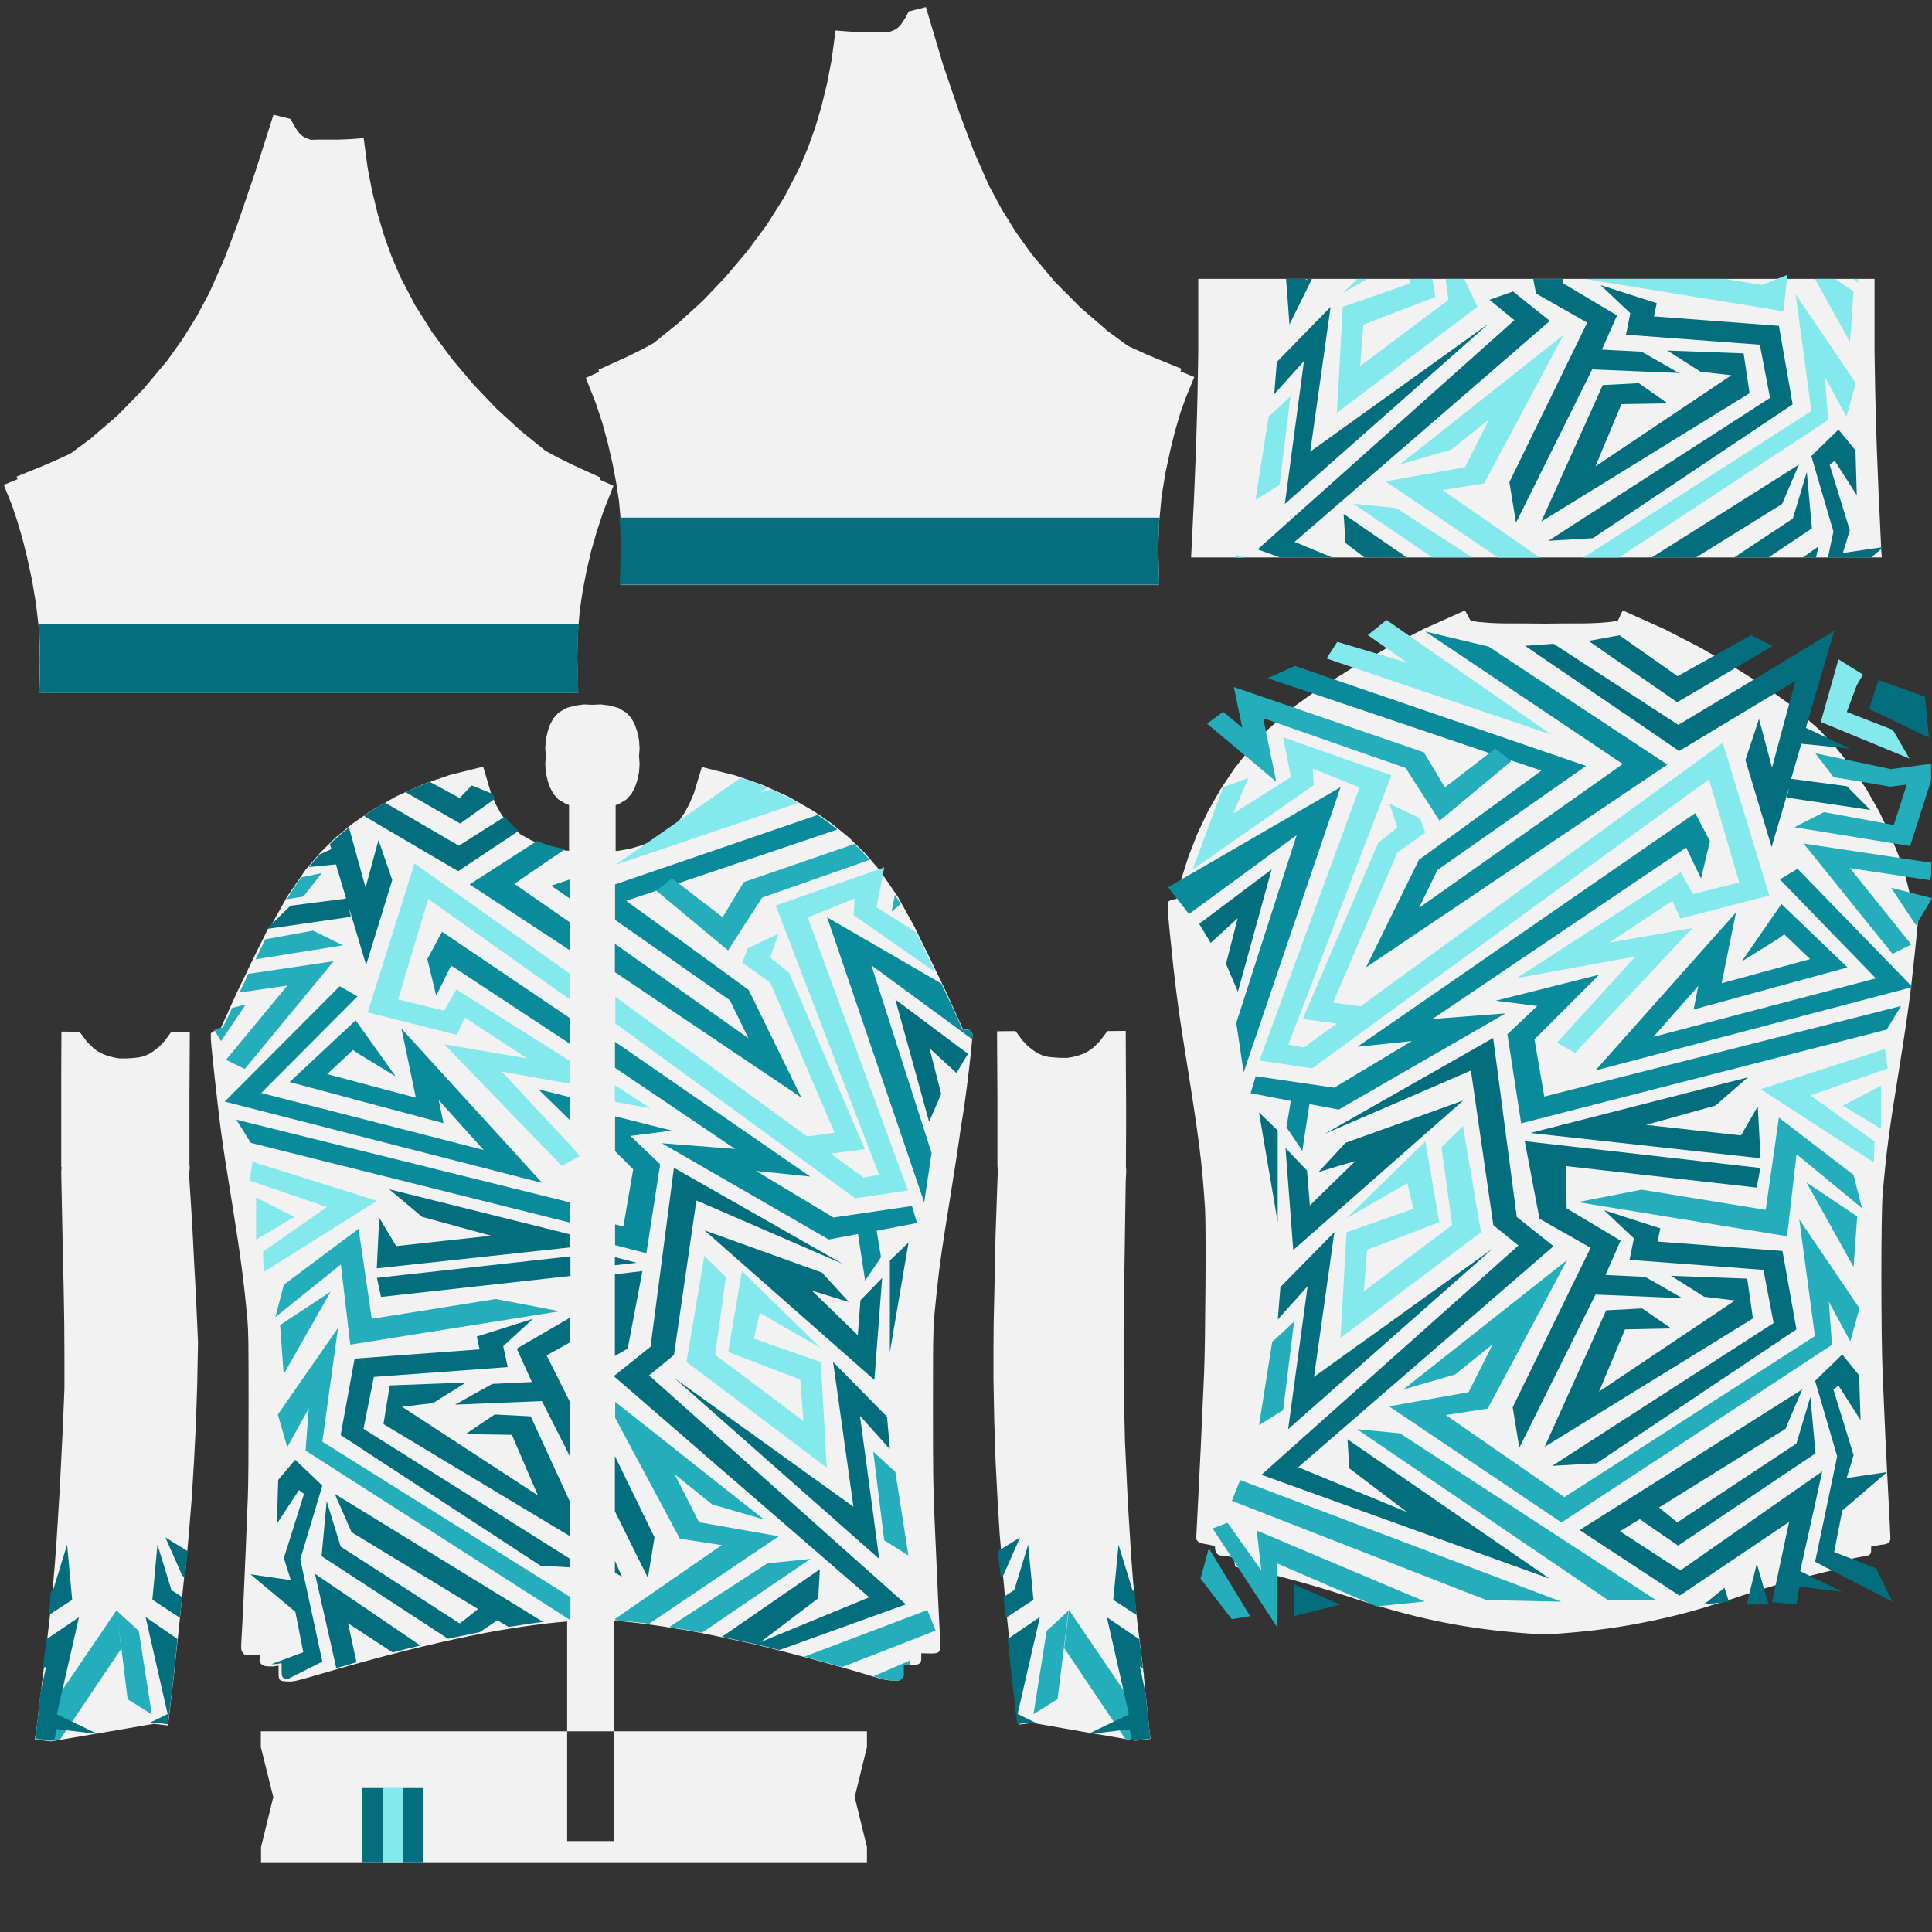<?xml version="1.0" encoding="utf-8"?>
<!-- Generator: Adobe Illustrator 26.0.3, SVG Export Plug-In . SVG Version: 6.00 Build 0)  -->
<svg version="1.1" id="Layer_1" xmlns:svg="http://www.w3.org/2000/svg"
	 xmlns="http://www.w3.org/2000/svg" xmlns:xlink="http://www.w3.org/1999/xlink" x="0px" y="0px" viewBox="0 0 2048 2048"
	 style="enable-background:new 0 0 2048 2048;" xml:space="preserve">
<rect x="0" y="0" width="2048" height="2048" fill="#333333" stroke="none"/>
<style type="text/css">
	.st0{fill-rule:evenodd;clip-rule:evenodd;fill:#F2F2F2;}
	.st1{fill:#0A8B9B;}
	.st2{fill:#24AEBB;}
	.st3{fill:#83E9ED;}
	.st4{fill:#036F7E;}
</style>
<path id="base" class="st0" d="M208.8,1398.4l-1-23.4l-2-36.4l-2-39.8l-3-47.6l-0.2-9l0.2-0.6l0.4-5.6h-0.4v-19.2V1200v-38l0.2-32
	l0.2-36.2h-19.6l-7.2,9.8l-5.8,6l-6.6,5.2l-5,3l-5,2l-5.6,1.2l-6.2,0.6l-7,0.4h-6.6l-5.8-1l-6-1.6l-4.6-1.6l-4.2-2l-3.8-2.4
	l-3.6-2.8l-6.6-6.6l-7.7-10.3l-19.2-0.2l-0.2,43.6v28v34v38l0.4,0.2l-0.4,4.6c0,0,0,0,0.2,0.2l-0.2-0.2l0.2,10.8l1.6,79.4l0.8,35
	l0.6,35l0.2,35v35l-1.8,43.2l-3.2,63.8l-3.4,55l-2,26.8l-0.8,8.8l-1.4,16.6l-0.2,1.4l-2.4,23.6v0.2l-3,25.6l-0.4,3.8l-2.2,19.2
	l-1,8.2l-0.8,6.4l-2,16.4l-0.2,1l-3,24.2v0.4h0.2l-1.6,12.8v0.4h0.2l-0.8,2.4l-1.4,11.2v0.4l17,2l9.6-1.6l34-5.8l3.8-0.6l61.6-10.6
	l15,1.8l6-51.2l1-9.4l0.4-3.8l1-9.4l0.4-3.8l1-9.4l0.4-3.8l1-9.4l0.4-3.8l1-9.4l0.4-3.8l4.4-42.4l1-3.2l2-22l0,0l1.6-17.4l3.2-39.4
	l2.4-39.2l2-39.2l1.4-43.2l0.8-43.4L208.8,1398.4z M1219.5,1842.9l-1.6-13l0,0h0.2v-0.4l-1.6-13h0.2v-0.4l-1.6-13h0.2v-0.4l-1.2-9.2
	l-0.4-3.6h0.2l-0.6-5.6l-0.8-7.6h0.2l-1-8l-2-16.8l-1.8-14.4l-0.4-3l-1.8-14.6l-1-8.6l-1-8.4l-0.2-2.2l-0.8-7.4l-0.6-7.2l-1.2-12.4
	l-2-26.8l-3.4-55.2l-3-63.8l-1-45.4l-0.4-36.8V1409l0.4-36.8l0.6-36.8l1.2-83.4l0.6-11l-0.4-4.8l0.2-38v-34l-0.2-27.8l-0.2-43.6
	l-19.4,0.2l-7.8,10.4l-6.6,6.6l-3.6,2.8l-3.8,2.4l-4.2,2l-4.6,1.6l-6,1.6l-5.8,1h-6.6l-7-0.4l-6.2-0.6l-5.6-1.2l-5-2.2l-5-3
	l-6.6-5.2l-5.8-6l-7.2-9.8l-19.6,0.2l0.2,36.2l0.2,32v38v36l0.4,5.6l-2.4,68.6l-1,49.2l-1,45l-0.2,29v29l0.8,43.2l1.4,43.2l2,39.2
	l2.4,39.2l1.4,16.4l1.8,23l0.4,5.2l0.8,7.8l1.2,13.8l1,11.2l0.2,1.6l4.6,44.8l0.4,3.8l1,9.4l0.4,4l1,9.4l6,51.2l15-1.8l61.6,10.8
	l3.8,0.6l33.8,5.8l9.8,1.6l0,0l16.8-2L1219.5,1842.9z M1994.1,581.6V580l-1-21l-0.6-13.2l-0.6-11.8l-0.6-13.6l-1.8-45.4l-1-32.8
	l-0.6-24l-0.6-32.2l-0.2-15.4v-13.4v-61.6h-716.9v61.6v13.4l-0.2,15.5l-0.6,32.2l-0.6,24l-1,32.8l-1.8,45.4l-0.6,13.6l-0.6,11.8
	l-0.6,13.2l-1.6,31.8h732.2L1994.1,581.6z M919.1,1835.2H276.5v16.8l13.2,53l-13,53v16.8h642.3V1958l-13-53l13-53V1835.2z
	 M270.6,182.2L252,236.8L238,274l-16,36.2l-13.4,25l-15,24.2L177,382.6l-24.8,29.6L125,440l-29.2,25.2l-21.4,15.8l-8.4,3.8
	l-11.4,5.2l-10.4,4.4l-26.6,10.8l1,2.8l-14.6,6l8.8,21.8l5.4,16.2l5.6,19l4.8,19.2l5.4,25l4.2,25.2l3.3,28.6l0.8,28.8l-0.8,37h571.4
	l-1-37l0.6-26l0.8-10l1.4-15.8l3-19.8l3.8-19.8l5-21.8l6.2-21.6l7-21.2l10.6-26.8l-14.2-6.4l0.8-2.2l-29.8-13.6l-15.8-7.8l-12.6-6.8
	l-0.6-0.4l-26.2-21.2L526.1,433l-24.2-25.4l-22.6-26.8l-20.8-28l-18.6-29.4l-16-30.8l-9-21.2l-7.8-21.8l-6.6-22.2l-6-24.6l-4.8-24.8
	l-4.2-31.6l-15.6,1.2l-10.8,0.4h-13.4h-6.4l-9.8,0.2l-4.6-1.6l-3.2-1.6l-2.6-2l-2.6-2.8l-2.4-3.4l-2.4-3.8l-3.6-6.8l-18.2-4.6
	L270.6,182.2z M1227.8,582.9l0.8-28.8l0.6-5.4l2.2-23.2l4.2-25.2l5.4-25l4.8-19.2l5.6-19l5.6-15.6l9-21.8l-14.6-6l1-2.8l-26.6-10.8
	l-10.4-4.4l-11.4-5.2l-8.4-3.8l-21.2-15.6l-29.2-25.2l-27.2-27.4l-24.8-29.6l-16.5-23.1l-15-24.2l-13.4-25l-16-36.2l-14-37.2
	l-18.6-54.5L981.5,7.5l-18.2,4.6l-3.6,6.8l-2.4,3.8l-2.4,3.4l-2.6,2.8l-2.6,2l-3.2,1.6l-4.6,1.6l-9.8-0.2h-6.6h-13.4l-10.8-0.4
	l-15.6-1.2l-4.2,31.4l-4.8,24.8l-6,24.6l-6.6,22.2l-7.8,21.8l-9,21.2l-16,30.8l-18.6,29.4l-20.8,28l-22.6,26.8l-24.2,25.4
	l-25.8,23.6l-26.2,21.2l-0.6,0.4l-12.6,6.8l-15.8,7.8L634.4,392l0.8,2.2l-14.2,6.4l10.6,26.8l7,21.2l5.8,21.4l5,21.8l3.8,19.8
	l3,19.8l1.6,17.6l0.8,8.2l0.6,26l-1,37h570.6L1227.8,582.9z M2034.5,958.1c-0.4-2.2-3.8-4-7.2-4c-1.6,0-2.2-0.4-3.2-3.8h1l-1-4.4
	l-3.4-13.8l-1-3.2l-6.4-19.8l-0.4-1.4l-5.6-14l-4-10l-5.4-11.2l-5.8-12l-13.4-23.6l-5.6-8.4l-9.6-14.2l-7.6-9.6l-9.2-11.6l-1-1
	l-9.4-10.2l-8-8.6l-11.4-10l-17-14.8l-3.4-2.4l-15.4-11l-12-8.6l-10-6.2l-19.8-12.4l-2.2-1.4l-20-11.6l-16.2-9.2l-37-19l-43.8-19.6
	l-5.2,11l-8,1.2l-11.6,1l-9.2,0.4l-9.2,0.2h-19.6l-20.4,0.2l-20.4-0.2H1597l-9.2-0.2l-9.2-0.4l-11.6-1l-8-1.2l-6-11l-43.8,19.6
	l-14.4,7.4l-22.6,11.6l-2,1.2l-10.4,6l-24,13.8l-1.4,0.8l-20.2,12.6l-11,6.4l-12,8.6l-18.8,13.4l-1.4,1.2l-18.4,16l-8.6,7.6
	l-2.4,2.6l-16,17.2l-6,7.6l-10.8,13.6l-15,22.4l-13.4,23.6l-11,23.2l-9.4,24l-7.8,24.4v0.2l-4.4,17.8h0.6c-0.2,0.8-0.6,1.4-0.8,2
	c-0.6,1.2-1.4,1.4-2.4,1.4c-2.6,0-6,1.4-6.8,2.8c-1,2-0.8,7.6,1.4,30.2c5.6,56.4,9,82.2,16,125.9c15.4,95.8,18.4,119.5,21.6,168.9
	c1.2,18,0.4,140.7-1,174.5c-3.2,72-3.8,86.6-7.2,152.3l-1.2,23.6l1.4,2c1,1.4,2.4,2,4.8,2.6c11.8,2,13.8,2.6,13.8,4.2
	c0,5.8,2.6,8.8,8,8.8c1.4,0,4.8,0.4,7.6,1l2.2,0.6l2.6,0.6l0.2,3.8v0.4c0.2,2.4,0.6,4.6,1.2,5.2c0.4,0.4,1.6,0.8,3.2,1
	c1.2,0.2,2.4,0.4,4,0.6c7.4,0.8,21,4,37.2,8.2c23.4,6,52,14.2,75.2,22c9.8,3.2,19.2,6.2,28.4,9c0.8,0.2,1.4,0.4,2.2,0.6
	c57,17.2,104.5,25.6,164.7,29.8c12,0.8,14.6,0.8,32.8-0.6c33.2-2.6,62.2-6.6,90.8-12.6c27.2-5.6,48.4-11.2,79-21
	c1.6-0.6,3.4-1,5.2-1.6c3.2-1,6.4-2,9.6-3.2c3.8-1.2,8-2.6,12.2-4c5.2-1.6,10.4-3.2,16-5c4-1.2,8-2.4,12.2-3.6
	c12.8-3.8,25.8-7.2,37.2-10.2c8.8-2.2,16.8-4.2,23.2-5.6c4.2-1,7.8-1.6,10.6-2c9.4-1.4,10.4-2.2,10.4-7.6v-2.8l3.6-0.8
	c2-0.4,6-1,8.6-1.6c6.4-1,7.4-2,7.4-6.6v-3.6l4-0.8c2.2-0.4,6-1.2,8.6-1.4c5.6-0.6,7.8-2.6,7.8-7c0-1.6-1-23.8-2.4-49.4
	c-2.4-45-3.2-61.8-5.8-124.5c-1.8-42.8-1.8-169.3,0-190.5c3.8-43.4,6.4-64.6,17.2-131.1c6.4-39.8,9.8-63,12.8-87.6
	c0-0.6,0.2-1,0.2-1.6c1.2-10.6,2.4-21.6,3.8-34.4c1.6-14.6,2.6-26,3.4-34.2l0,0C2034.5,965.3,2034.9,959.5,2034.5,958.1z
	 M1030.9,1096.2L1030.9,1096.2C1030.9,1096,1030.7,1096,1030.9,1096.2c-0.6-2.6-4.4-4.8-8-4.8h-2.8l0,0h9.6l-9.2-1l-17-37.8
	l-19.8-41l-15.1-30.7l-16.8-30.2l-15.6-22.8l-4-5.8l-0.4-0.4l-15-17.4l-16.8-16.4l-18.2-14.8l-19.4-13.4l-26.6-15.2l-27.8-12.6
	l-28.8-10l-35.2-8.8l-4.6,15l-3.8,12.8l-5.2,12l-4.8,8.8l-5.6,8.2l-2.2,2.4l-4.4,4.8l-9.8,7.8l-11.2,6.2l-4.2,1.8l-8,3.2l-11.6,3.4
	l-11.8,2.2l-4.2,0.4v-48.6l3-1l8.4-5l5.4-6l3.6-6.8l2.4-7l2-9l0.6-9.2l-0.6-8l0.6-8l-0.6-9.2l-2-9l-2.4-7l-3.6-6.8l-5.4-6l-8.4-5
	l-9.2-2.6l-9.6-1.2l-8.8,0.4l-8.8-0.4l-9.6,1.2l-9.2,2.6l-8.4,5l-5.4,6l-3.6,6.8l-2.4,7l-2,9l-0.6,9.2l0.6,8l-0.6,8l0.6,9.2l2,9
	l2.4,7l3.6,6.8l5.4,6l8.4,5l2.8,0.8v48.6l-4.2-0.4l-1-0.2l-10.8-2l-11.6-3.4l-7.4-3l-4.8-2l-11.2-6.2l-3.2-2.6l-6.6-5.2l-6.4-7.2
	l-1.8-2.6l-3.8-5.6l-4.8-8.8l-2-4.6l-3.2-7.4v-0.2l-3.8-12.8l-4.4-15l-35.4,8.8l-28.8,10l-27.8,12.6l-26.6,15.2l-19.4,13.4
	l-18.2,14.8l-16.5,16.4l-15.4,17.8l-19.6,28.6l-16.8,30.2l-0.8,1.6l-2.8,2.4l-13.4,27l-19.8,41l-17,37.6l-0.2,0.2l-3.6,0.4l-5.6,0.6
	h9c-0.4,0.2-1.8,0.6-3,0.6c-0.8,0-1.8,0.2-3,0.8c-0.6,0.2-1.2,0.6-1.6,1l-2.4,1.6v6c0.2,7,7,68.8,10.4,95.2
	c2.6,19.6,5.2,36.4,12.8,83.2c8.2,51.4,11.8,78.2,15.6,119.5c1,12.2,1.2,22.2,1.2,90.2c0,51-0.2,83.4-0.8,98
	c-0.4,11.8-1.6,36.6-2.2,55c-1.6,38.4-3.2,73.2-4.2,89.4c-1,17-1,17.6,1.2,20.2l1.8,2.2l8.2-0.2l8.2-0.2l-0.4,4
	c-0.4,3.8-0.2,4.2,1.6,6c1.6,1.6,2.8,2.2,6.6,2.6c2.4,0.2,6.2,0.2,8.2-0.2l3.6-0.6v6.6c0,9.2,0.4,9.8,9.2,10.2
	c7.6,0.2,6.8,0.4,43.8-10.4c55.8-16.2,105.3-28.8,153.7-38.6c33-6.8,71.6-12.4,99.2-14.6v232.8h49.4v-233.7
	c19.2,1.4,42.6,4.4,70.8,9.2c1,0.2,2,0.4,3,0.4c1.4,0.2,2.8,0.4,4.2,0.8c4.6,0.8,9.4,1.8,14.4,2.6c6.8,1.4,14,2.8,21.2,4.4
	c6.8,1.4,13.8,3,21,4.6c1,0.2,2,0.4,3,0.6c1.8,0.4,3.6,0.8,5.6,1.2c7.2,1.6,14.4,3.4,22,5.2c2,0.6,4.2,1,6.2,1.6
	c1,0.2,2.2,0.6,3.2,0.8c8.6,2.2,17.2,4.4,26,6.8c3.4,0.8,6.6,1.8,10,2.6c3.4,1,6.6,1.8,10,2.8c0.8,0.2,1.8,0.4,2.6,0.8
	c2.2,0.6,4.4,1.2,6.6,1.8c3.6,1,7.2,2,11,3c7.4,2.2,15,4.4,22.6,6.6c4.2,1.2,7.6,2.2,10.6,3.2c0.4,0.2,1,0.2,1.4,0.4
	c0.6,0.2,1.4,0.4,2,0.6l0,0c1.6,0.4,3.2,0.8,4.4,1.2l0,0c0.2,0,0.6,0.2,0.8,0.2h0.2c0.8,0.2,1.4,0.4,2,0.6c0.2,0,0.6,0.2,0.8,0.2
	c1,0.2,1.8,0.4,2.8,0.6h0.2c0.4,0,0.6,0,1,0.2c0.4,0,0.8,0.2,1.2,0.2c0.2,0,0.4,0,0.6,0c1.2,0.2,2.2,0.2,3.4,0.2l7.2,0.2l2.2-2.2
	c2.2-2.2,2.2-2.2,2-8.6c-0.2-5.4,0-6.2,0.8-6c0.4,0.2,0.8,0.2,1.2,0.2h0.2c0.4,0,0.8,0.2,1.4,0.2l0,0c0.4,0,0.8,0.2,1.2,0.2
	c0.2,0,0.2,0,0.4,0c0.4,0,0.8,0,1.4,0c5,0.2,9.8-0.6,11.6-2.2c1.4-1.4,1.6-2.4,1.6-6.2v-4.4l7.4,0.2c12,0.4,13.4-0.8,12.8-11.8
	c-1-14.8-3.4-66.4-6.2-131.9c-1.4-33.4-1.6-45.6-1.6-118.1c0-87.6,0-83.6,4.2-123.7c3-28,5.8-47,13.8-96.2c7-43.6,9-57.2,11.6-76.2
	C1024.5,1162.1,1031.1,1100.6,1030.9,1096.2z"/>
<path id="stripe-1" class="st1" d="M1252,932.5l-13.8,8l9.2,11.8l13,16.6l114.1-83.6l-64,199l7.8,52.4l102.7-302.2L1252,932.5z
	 M2026.3,1045.3L1905.5,921l-18.8,11.2l101.8,104.9l-235.8,62l47.6-54l-5,25l163.1-44.6l-70-67.2l-42.2,61l38.2-23.8l7-5l27.4,26.2
	l-93.8,25.6l15.2-75l-149.1,167.5l335.1-88.2l1.4-0.4L2026.3,1045.3z M1637,1162.4l-10.4-60.6l68.6-68.6l-109.7,27.6l44,5.6
	l-31.6,30l14.6,94.4l387.5-99.4l15.2-25L1637,1162.4z M1448,1025.5l319.5-215l-189.5-125.1l-67.2-16l209.4,140.5l-216,152.5
	l19.6-40.2l157.5-110.3l-267.4-91.8l-41.2-14.2l-29,13l48,16.2l187.1,63.2l22.4,7.6l32.8,11l-129.9,94.6L1448,1025.5z M1797,862
	l-358.1,247.6l57.6-6l-82.2,49.4l-83.2-12.2l-5.4,18l42.6,8.2l-4.6,28c0,0,16.8,24.6,16.8,25l7.6-49.6l31,5.8l176.9-102l-77.6,6
	l269-181.7l15.8,32.8l9.4-39.8L1797,862z M425.6,1090.4l15.2,73.2l-94-25l27.4-25.6l7,4.8l38.2,23.2l-42.4-59.4l-70,65.4l163.1,43.6
	l-5-24.4l47.6,52.8l-235.8-60.4l102-102.4l-18.8-10.8l-121.9,122.3l336.5,86.2L425.6,1090.4z M250.5,1186.9l15.4,24.6l338.7,84.6
	v-21.4L250.5,1186.9z M570.6,1154.7l34,33.2v-24.8L570.6,1154.7z M545.2,936.9l52-35.6l2-1.4c-8.8-1.2-15.8-3-23.8-6
	c-2.2-0.8-4.2-1.6-6.2-2.4l-1.8,1.2l-69.6,44.8l106.5,70v-29.6L545.2,936.9z M584.2,938.9l20.4,14v-20.8L584.2,938.9z M468.6,987.7
	l-15.6,29l9.4,38.8l15.8-32l126.3,83.2v-27.2L468.6,987.7z M1030.9,1096.2L1030.9,1096.2c0-0.2,0-0.2,0-0.2
	c-0.6-2.4-4.4-4.6-7.8-4.6h-2.8l-4.8-10.8c-5.2-11.4-11.2-24.6-17.6-38l0,0l-121.1-70.2l102.9,302.2l7.8-52.4l-63.8-199L1031,1102
	C1030.7,1099,1030.9,1097,1030.9,1096.2z M712.2,1198.5l-60.2-15.2v37l19.2,19.2l-10.4,60.6l-8.8-2.2v22l33.2,8.6l14.6-94.4
	l-31.6-30L712.2,1198.5z M663.8,954.9l32.8-11l22.4-7.6l0,0l168.7-57c-6.8-5.4-13.8-10.6-21-15.4L652,937.5v37.6l121.7,85.2
	l19.6,40.2l-141.5-100v30l197.6,132.9l-55.8-114.1L663.8,954.9z M972.1,1296.4l-5.4-18l-83.2,12.2l-82.2-49.4l57.6,6l-207-142.9
	v27.6l127.3,86l-77.6-6l176.9,102l31-5.8l7.6,49.6c0-0.4,16.8-25,16.8-25l-4.6-28L972.1,1296.4z"/>
<path id="stripe-4" class="st2" d="M1219.5,1842.9l-1.4-11.2l-27.4-40.4l-57.6-84.8l-5,40.6l52.2,77.6l6.4,9.4l6.2,9.2l0,0l9.6,1.6
	l0,0L1219.5,1842.9L1219.5,1842.9z M1109.5,1728.7l-14,88.4l25.6-16l6.6-53.8l5-40.2C1132.9,1707.3,1111.3,1727.3,1109.5,1728.7z
	 M123.7,1706.7l-57.6,84.8l-27.6,40.4l-1.4,11.2v0.4l17,2l9.6-1.6l6.2-9.2l6.4-9.4l52.2-77.6L123.7,1706.7z M147.1,1728.7
	c-1.8-1.4-23.4-21.4-23.4-21.4l5,40.2l6.6,53.8l25.6,16L147.1,1728.7z M1348.6,1422.4l-14,88.4l25.6-16l11.6-94
	C1372,1401,1350.4,1421,1348.6,1422.4z M1281.4,1641.2l-8.8,32.2l33.2,43l19.4-3.2L1281.4,1641.2z M1332.2,1622.4l4.8,42.2
	l-35.8-50.4l-15.8,6l20.4,31l2.8,4.4l4.4,6.8l41.2,63v-68l103.5,44.8l1.6,0.6h0.6l50.4-5.2L1332.2,1622.4z M1314.6,1568.9l-8.8,22
	l270,105.3l79.2,1.6L1314.6,1568.9z M1484,1519.4l-45.6-4.4l266.4,181.3h50.8L1484,1519.4z M1971.1,1386.8l-63.8-94.2l16.6,123.7
	L1658.3,1587l-125.7-87l44.4-6.8l84.2-157.5L1487.5,1473l55-16l39.8-32l-25.6,50.8l-84.2,15l182.7,123.1l286.8-188.3l-3.4-45.8
	l22.8,42.2L1971.1,1386.8z M1914.9,1253.3l50,89.8l3.8-53.6L1914.9,1253.3z M1964.9,1245.5l-79.2-60.8l-14,97.8l-131.5-21.4
	l-67.8,13.2l222,36.2l10-87l69.4,57.2L1964.9,1245.5z M2023.9,945.9l-19.2-4.8l26.2,39.6l2.6-4.2l0,0l14.6-24.4L2023.9,945.9z
	 M2013.1,909.4l-101.2-15.2l94.2,116.9l20-9.8l-65-81l58.4,8.8l26.4,4l1.2-4.8v-13.8L2013.1,909.4z M2004.5,815.3l-48.6-10.2
	l-31.6-6.6l19.4,25.4l29.4,4.8l30.6,5.2l17.6-2.2l-13.8,42.8l-9.8-1.8l-64.2-11.8l-31.4,16L2007,894l17.8,2.8l22.2-69.4v-17.8
	L2004.5,815.3z M1601,806.1l-15.8-12.6l-6.6,5l-47,36.2l-22.2-37.2l-137.9-47.4l-63.6-21.8l9,43.2l-20.2-17l-17.2,12.6l40.6,34
	l32.8,27.6l-10.8-52.4l-3-15l14.2,5l136.7,47.8l36,56l76-63.2L1601,806.1z M341.7,1528.2l16.6-120.5l-63.8,91.8l10,34.6l22.8-41
	l-3.4,44.6l279.4,178.9l0,0c0.4,0,0.8,0,1.4-0.2V1693L341.7,1528.2z M604.4,1311.9l0.2,0.4L604.4,1311.9L604.4,1311.9z
	 M296.9,1404.6l3.8,52.2l49.8-87.6L296.9,1404.6z M525.6,1377l-131.5,21l-14-95.4l-79.2,59.2l-9,34.4l69.4-55.8l10,85l222-35.4
	L525.6,1377z M246.1,1068.4c-0.2,0.6-0.4,1-0.8,1.6c-4.6,10.2-9,19-9.4,19.2c-0.4,0.2-1.2,0.4-2,0.6c-0.4,0-0.8,0-1.2,0
	c-0.6,0-1.6,0.2-2.6,0.6c-0.4,0.2-0.8,0.4-1.2,0.6c-0.2,0.2-0.6,0.4-0.8,0.6l-0.8,0.4l0.2,0.4l6.8,11.2l26.2-38.8L246.1,1068.4z
	 M263.3,1032.3c-3.2,6.8-6.4,13.6-9.4,19.8l50.8-7.4l-65.2,78.8l20,9.6l94.2-114.2L263.3,1032.3z M331.9,986.5l-50.6,9.2
	c-3.2,6.6-6.8,13.8-10.4,21.2l92.6-14.8L331.9,986.5z M319.1,930.1c-5,7.2-10,14.8-15,23.2l17.6-3l19.4-24.8L319.1,930.1z
	 M949.1,1560.2c-1.8-1.4-23.4-21.4-23.4-21.4l11.6,94l25.6,16L949.1,1560.2z M925.9,1776.9c0.4,0.2,1,0.2,1.4,0.4
	c0.6,0.2,1.4,0.4,2,0.6l0,0c1.6,0.4,3.2,0.8,4.4,1.2l0,0c0.2,0,0.6,0.2,0.8,0.2h0.2c0.8,0.2,1.4,0.4,2,0.6c0.2,0,0.6,0.2,0.8,0.2
	c1,0.2,1.8,0.4,2.8,0.6h0.2c0.4,0,0.6,0.2,1,0.2s0.8,0.2,1.2,0.2c0.2,0,0.4,0,0.6,0c1.2,0.2,2.2,0.2,3.4,0.2l7.2,0.2l2.2-2.2
	c2.2-2.2,2.2-2.2,2-8.6c-0.2-5.4,0-6.2,0.8-6c0.4,0.2,0.8,0.2,1.2,0.2h0.2c0.4,0,0.8,0.2,1.4,0.2l0,0c0.4,0,0.8,0.2,1.2,0.2
	c0.2,0,0.2,0,0.4,0c0.4,0,0.8,0,1.4,0l0.6-5.4L925.9,1776.9z M983.1,1706.7l-130.5,49.4c3.4,0.8,6.6,1.8,10,2.6
	c3.4,1,6.6,1.8,10,2.8c0.8,0.2,1.8,0.4,2.6,0.8c2.2,0.6,4.4,1.2,6.6,1.8c3.6,1,7.2,2,11,3l99-38.6L983.1,1706.7z M813.4,1657.2
	l-104,67.5c4.2,0.6,8.6,1.4,13.2,2.2c1,0.2,2,0.4,3,0.4c1.4,0.2,2.8,0.4,4.2,0.8c4.6,0.8,9.4,1.8,14.4,2.6l114.9-78.2L813.4,1657.2z
	 M741,1613.6l-25.8-50.8l39.8,32l55,16L652.1,1486v17l68.6,128.1l44.4,6.8l-112.9,78v1.6c10.6,0.8,22.6,2,35.8,3.8l137.5-92.8
	L741,1613.6z M948.7,948.5l-3.6,17.8l9.6-8C952.5,954.9,950.7,951.5,948.7,948.5z M906.9,895.9c-0.4-0.4-0.8-0.8-1.2-1.2
	l-117.3,40.4L766,972.3l-47-36.2l0,0l-6.6-5l-15.8,12.6l-0.8,0.6l76,63.2l36-56l114.1-40C917.3,906.3,912.3,901.1,906.9,895.9z"/>
<path id="stripe-3" class="st3" d="M1344.8,441.6l-14,88.4l25.6-16l11.6-94C1368.2,420.2,1346.6,440.2,1344.8,441.6z M1310.8,588.2
	l-1.2,2.8h8.6L1310.8,588.2z M1480.2,538.6l-45.6-4.6l83.6,56.8h42.4L1480.2,538.6z M1967.3,406.2l-63.8-94.2l16.6,123.7
	l-241.6,155.3h37.6l221.8-145.7l-3.4-45.8l22.8,42.2L1967.3,406.2z M1573.2,512.5l84.2-157.5l-173.7,137.5l55-16l39.8-32l-25.6,50.8
	l-84.2,15l119.5,80.8h44.2l-103.3-71.6L1573.2,512.5z M1945.3,295.7h-21.4l37.2,66.8l3.8-53.6L1945.3,295.7z M1968.7,295.7h-4.2
	l5.4,4.4L1968.7,295.7z M1883.7,295.7l-16,6.4l-39-6.4h-148.7l210.4,34.2l4-34.2l0.6-4.4L1883.7,295.7z M1552.2,295.7h-19.8l3,22.2
	l-93.6,70.2l3.4-44l76.4-29.2l-3.2-19.2h-25l1.2,4.8l-71.2,24.8l-6.2,112.3l149-112.4L1552.2,295.7z M1438.8,295.7l-15.2,14.8
	l25.8-14.8H1438.8z M1953.5,1172l40.6,24.6v-45.8L1953.5,1172z M2001.1,1132.6l-3-20.6l-131.7,42.6l119.9,77.6l0.8-22.2l-68-48.8
	L2001.1,1132.6z M1550.8,1193.6l-22.8,22.6l11.4,82.4l-93.6,70.2l3.4-44l76.4-29.2l-14.6-85.8l-83.6,81.6l64.4-37.2l6.4,27.2
	l-70.8,24.8l-6.4,112.1l148.9-112.1L1550.8,1193.6z M2006.5,773.7l-48.8-19l10.6-28.4l6.6-11.2l-26-16.2l-18.8,66.4l94,38.8
	L2006.5,773.7z M1494.2,674.2l-24.4-17l-19.8,16l19.6,13.8l22.2,15.6l-32.6-9.8l-41.6-12.4l-11.4,17.6l27.6,9.4l210.8,71.4
	L1494.2,674.2z M1772.8,954.9l8.4,18.8l94.4-24.4l-49.4-161.9l-384.1,279.4l-29-4l68.2-159.1l29.6-21.2l-5.8-15.2l-32.4-15.4
	l8.6,25.2l-20.2,16.2l-1,2.2l-79.2,184.7l36.2,4.8l-35,25.4l-16.4-3L1475,821.9l-114.9-40.4l8.4,42.2l-61.2,38.6l16-37.6l-26.8,9.8
	l-32.2,87.2l128.3-89.4l-1-17.6l49.6,20l-106.1,289.4l55.8,8.4l420.7-306.4l32,109.3l-49,12.4l-13-23.2l-173.9,112.3l125.9-23
	l-83.2,91.4l19.2,10.8l124.5-132.3l-88.2,15.4L1772.8,954.9z M271.5,1269.4v44.6l40.6-24L271.5,1269.4z M267.7,1231.5l-3,20l81.8,28
	l-67.8,47.4l0.8,21.6l120.1-75.6L267.7,1231.5z M604.6,1213.9l-72.8-78l72.8,13v-24l-120.8-76.1l-13,22.6l-48.8-12L454,953
	l150.6,106.9v-27.4L439.4,915.3l-49.6,157.9l94.4,23.8l8.4-18.4l66.4,43.4l-88-15l124.5,128.9l8.8-4.8l10.4-5.6L604.6,1213.9z
	 M870.1,1443.8l-71-24.8l6.4-27.2l64.6,37.2l-83.6-81.6l-14.6,85.8l76.4,29.2l3.4,44l-93.6-70.2l11.4-82.4l-22.8-22.6l-19,112.5
	l148.7,112.1L870.1,1443.8z M834.1,844.8c-5.8-3-11.2-5.6-16.6-8l-11.8,3.6l7.6-5.4c-9.2-4-18.2-7.4-28.2-10.4l-66.2,46l0,0l-2,1.4
	l-29.6,20.6l-3.2,2.2l0,0l-31.6,22l193.5-65.6C842.1,849,838.1,846.8,834.1,844.8z M905.9,952.5l-1,17.6l86.8,60.6
	c-7.4-15.4-14.8-30.4-21.2-42.8l-41.4-26.2l6.4-32.6l0.2-1.2l1.6-8.4l-6,2.2l-1.2,0.4l-107.8,37.8l109.5,285.4l-16.4,3l-34.8-25.4
	l36.2-4.8l-79.4-184.7l-0.8-2.2l-20.2-16.2l8.7-25.2l-32.4,15.4l-5.8,15.2l29.6,21.2l68.2,159.1l-29,4l0,0l-203.4-148.1v28.2
	l254.4,185.5l55.8-8.4L856.3,972.5L905.9,952.5z M651.8,1150.3v17.6l37.8,7L651.8,1150.3z M405.6,1895.2v79.4H427v-79.4H405.6z"/>
<path id="stripe-2" class="st4" d="M1996.3,579.8l-2.2,0.4l-40.6,6l7.4-24l-21.4-69.6l5.4-4.2l23.4,36.6l-1.4-47.6l-18-22l-28.8,28
	l23.4,80l-5.8,27.6h45.8l10.8-9.2L1996.3,579.8L1996.3,579.8L1996.3,579.8z M1910.9,591h14.2l2.6-11.8L1910.9,591z M1915.3,500.3
	l-14.8,49.4l-62.2,41.2h36.4l46-30.8L1915.3,500.3z M1750.7,591h47l91.4-56.8l17.8-41.6L1750.7,591z M1848.3,374.6l-80.8-3l35,22.4
	l32.8,3.8l-144.1,96.6l27.6-66l49-0.8l-30.6-21.4l-38.2,2l-65.2,144.7l220.8-136.1L1848.3,374.6z M1885.7,345.4l-132.5-10l3-14
	c0,0-57.4-18.4-59.6-19.2l31.6,29.8l-4.6,22.8l141.9,10.6l10.8,56.4l-235,151.5l47.2-2.8l211.8-141.9L1885.7,345.4z M1740.1,372.8
	l-42-2.2l16-36.2l-57.4-34.2v-4.4h-31.4l3,15.4l54.2,30.8L1600,511.1l7,43l80.8-162.5l92,3.8L1740.1,372.8z M1385.7,295.7l-1.4,1.2
	v-1.2h-21l3.6,48.4l23.8-48.4H1385.7z M1578.4,342.8l-189.5,136l21.6-153.5l-57,58.4l-2.8,34.2l31.6-35.2L1362,534.2L1578.4,342.8z
	 M1642.9,340.2l-39-31.2l-25,8.8l26.4,21.6l-272.2,243l23.6,8.4h55.2l-39.6-16.4L1642.9,340.2z M1424.3,544.8l2,30.8l20,15.2h44.8
	L1424.3,544.8z M1217.9,1830.1v-0.4h0.2l0,0l-1.6-13v-0.4h0.2l-1.6-13v-0.4h0.2l-1-8.6l0,0l-0.2-0.6l-5.8-27.2l3.2,2.2l0,0l-2-17.2
	l-1.8-13.8l0,0l-34.4-23.4l17.6,77.4l5.8,25.6l-16.2,7.8l-24.6,11.8l-0.6,0.2l-3,1.4l6.8-0.8l1.4-0.2l26.4-3.2l10.6-1.2l1.8,11.2
	l3.4,0.6l16.8-2l0,0L1217.9,1830.1z M1202.9,1687.1l-1.4-0.8l-1-0.6l-14.2-46.2l0,0l-0.6-2l-0.2,1.8l-5.4,56.6l24.2,15.8l0.4,0.2
	L1202.9,1687.1z M1059.5,1643.2l-2,1.2l3.4,27.6l0.8-0.6l1.6-1l18-40.6L1059.5,1643.2z M1089.9,1637.4l-14.8,48.2l-11.2,7.2
	l-0.2,0.2l1.4,11l0.2,1.2l1,9.8l29.2-19.2L1089.9,1637.4z M1102.3,1714.1l-34,23.2l1.2,12.6l0.4,3.8l1,9.4l0.4,4l1,9.4l6,51.2
	l15-1.8l6,1l-20.6-10L1102.3,1714.1z M101.7,1837.3l-0.6-0.4l-24.6-11.8l-16.2-7.8l5.8-25.6l17.6-77.4l-33.6,22.8l-0.8,0.6
	l-1.8,13.8l-2,17.2l1-0.6l2.4-1.6l-5.2,24.4l-0.8,3.4l0,0l-1,8.6h0.2l-1.6,13.2h0.2v0.4l-1.6,12.8l0,0h0.2v0.4l-1.6,13l0,0l16.8,2
	l3.4-0.6l1.8-11.2l10.6,1.2l26.4,3.2l1.4,0.2l6.8,0.8L101.7,1837.3z M71.3,1639.2l-0.2-1.8l-0.6,2l0,0l-14.2,46.1l-0.6,0.4l-1.8,1.2
	l-2,24.8l1-0.6l23.6-15.4L71.3,1639.2z M198.5,1644l-23.2-14.2l18,40.6l2.4,1.4l0.4-3.4l3-24L198.5,1644z M181.7,1685.5l-14.8-48.2
	l-5.4,58.4l29.2,19.2l1-9.8l1.4-12.2L181.7,1685.5z M154.3,1714.1l23.4,102.9l-20.6,10l6-1l15,1.8l6-51.2l1-9.4l0.4-4l1-9.4l0.4-3.8
	l1.2-12.6L154.3,1714.1z M1371.4,1679.2v34l49-12.2L1371.4,1679.2z M1832.4,1696.8l-4.4-13.6l-21.8,17.6l21-2.4l5.4-0.6
	L1832.4,1696.8z M1870.1,1684.8l-7.8-27.4l-8,32.2l-2.8,11.2h23.4L1870.1,1684.8z M1988.7,1662.4l-24.8-9.6l-19.6-7.6l8.6-44
	l47.6-40.8l-43,6.4l7.4-24.2l-21.4-69.6l5.4-4.2l23.4,36.6l-1.6-47.6l-17.8-22l-28.8,28l23.4,80l-23.4,111.7l18.8,9.8l63,32.4
	L1988.7,1662.4z M1919.5,1671l-11.2-5.6l23.4-105.7l-150.5,105.1l-64-41.6l21-12.8l40.6,28l145.7-97.8l-5.4-59.8l-14.8,49.4
	l-126.3,83.6l-19.4-15.8l134.1-83.4l17.8-41.8l-236,149.1l105.9,69.6l116.1-78.2l-14.4,67.8l-3.6,17.2l25.8,2.4l3-18.8l45.2,5.4
	L1919.5,1671z M1852.1,1355.4l-80.8-3l35.2,22.2l32.6,4l-144.1,96.6l27.6-66l49-1l-30.8-21.2l-38.2,2l-65.2,144.7l220.8-136.1
	L1852.1,1355.4z M1889.5,1326.1l-132.5-10l3-14c0,0-57.4-18.4-59.6-19.2l31.6,29.8l-4.6,22.8l141.9,10.6l10.8,56.4l-234.8,151.4
	l47.2-2.8l211.8-141.9L1889.5,1326.1z M1866.1,1238.1l-249.8-28.4l15.6,82.2l54.2,30.8l-82.6,169.1l7,43l80.8-162.5l92,3.8
	l-39.4-22.6l-42-2l16-36.4l-57.2-34.2l-0.8-44.8l202.2,22.8L1866.1,1238.1z M1863.3,1172.8l-17.8,30.8l-100.6-11.2l73.4-20.4
	l34.6-30l-230.6,59l244,26.8L1863.3,1172.8z M1334.6,1179.2l19.8,116.3v-97.2L1334.6,1179.2z M1426.3,1211.4l-28.6,31l39.2-11.8
	l-48.4,47.2l-3-37l-22.8-23.8l8.2,108.1l180.1-158.5L1426.3,1211.4z M1582.4,1323.5l-189.5,136.1l21.6-153.5l-57.2,58.2l-2.8,34.4
	l31.6-35.2l-20.6,151.5L1582.4,1323.5z M1430.3,1556.5l61.2,46.4l-115.3-47.6l270.6-234.3l-39-31l-25-189.7L1404.1,1202l155.1-67.2
	l23.8,163.9l26.6,21.6l-272.4,243l305.4,110.1l-214.2-147.7L1430.3,1556.5z M2040.7,738.5l-49.4-17.6l-10,30.6l63.4,30.4
	L2040.7,738.5z M1856.3,673.2l-39.4,22l-38.6,21.6l-61.6-43.4l-32.8,6l94,65l61.4-36.2l39.8-23.4L1856.3,673.2z M1271.2,979.3
	l12.2,20.2l28.6-26.2l-12.4,48.4l12.6,29.6l35.8-129.7L1271.2,979.3z M1982.7,858.6l-25-25.2l-59-7.8l11-38l-0.2,0.8l36.2,3.6
	l15.4,1.6l-25-11.8l-21.8-10.2l2.4-8.4l27.6-94.4l-85.2,51.6l-80,48l-132.3-86l-30.2,2.2L1780,796.1l101.2-61l22-13.2l-6.6,24.2
	l-18.2,67.6l-13.8-51.6l-14.4,43.6l27.8,92.2l18.6-63.4l-2.4,11L1982.7,858.6z M341.7,1574.8l-28.8-27.4l-18,21.4l-1.4,46.4
	l23.4-35.6l5.4,4l-21.4,68l7.4,23.4l-42.8-6.2l47.6,39.8l8.4,42.8l-33.6,12.6c2.4,0.2,5.2,0,7-0.4l3.6-0.6v6.6c0,8.4,0.4,9.8,7,10
	l36.2-18.2l-23.4-108.5L341.7,1574.8z M354.9,1583.6l17.8,40.6l134.1,81.4l-19.4,15.4l-126.3-81.6l-14.8-48.2l-5.4,58.4l134.1,87.6
	c10.2-2.2,20.2-4.4,30.4-6.4c1-0.2,2-0.4,3-0.6l18.8-12.6l12,7c12.4-2,24.8-3.8,36.4-5.4L354.9,1583.6z M445.6,1744.3l-111.7-76
	l22.6,100c7.2-2,14.4-4.2,21.4-6.2l-9-41.4l47.4,31C426.2,1749.1,436,1746.5,445.6,1744.3z M562.6,1501.4l-38.2-2l-30.8,20.8l49,0.8
	l27.6,64.2l-144.1-94l32.8-3.8l35-21.8l-80.8,3l-6.6,41l197.8,118.9v-36.2L562.6,1501.4z M385.3,1514.6l11-55l141.9-10.4l-4.8-22.2
	l31.6-29c-2.4,0.8-59.6,18.8-59.6,18.8l3,13.6l-132.5,9.8l-14.8,81L573,1659.7l31.4,1.8v-9L385.3,1514.6z M604.6,1396.6l-56.8,33
	l16,35.4l-42,2l-39.4,22l92-3.8l30.2,59.4V1487l-25.2-50.2l25.2-14L604.6,1396.6L604.6,1396.6z M399.5,1354.6l4.4,20.2l200.8-22.2
	v-20.8L399.5,1354.6z M412.6,1260.7l34.8,29.2l73.2,20l-100.6,11l-18-30l-2.6,53.6l205-22.2v-13.8L412.6,1260.7z M522.4,841.6
	l-3-1.2l-19.4-7.8L487.2,846l-31.6-17.2c-8.8,3.4-17.2,7-25.6,11l57.8,33.2l35-25l1.8-1.4C523.8,844.8,523,843.2,522.4,841.6z
	 M415.8,932.9l-14.6-42.4l-13.7,50.4l-17.6-63.8c-5.6,4.4-11.2,9.2-16.4,14c-1.2,1.2-2.6,2.4-3.8,3.6l1.6,5.4l-12.4,5.6
	c-3.8,4.2-7.6,8.8-11.4,13.4l28.6-2.8l10.8,36.2l-59,7.6l-16.8,16.4l-5.8,5.8l-2.4,2.4l1.4-0.2l3-0.4l84.6-12.2l-2.4-11l18.6,62
	L415.8,932.9z M535.2,865.7l-2,1.2l-46.8,29.6l-78.2-45.6c-7.8,4.4-15.2,9-22.4,14l99.8,58.6l62.6-41.6l1.8-1.2
	C544.4,876.5,539.6,871.5,535.2,865.7z M651.8,1654.4v12.4l7.6,4.8L651.8,1654.4z M651.8,1553.5L651.8,1553.5l0.2,0.2L651.8,1553.5z
	 M651.8,1543.4v58.6l35,70.6l7-43L651.8,1543.4z M651.8,1350.8v86.6l13.6-7.8l15.6-82.2L651.8,1350.8z M651.8,1332.6v8.6l23.2-2.6
	L651.8,1332.6z M943.3,1336.2v97.2l19.8-116.3L943.3,1336.2z M912.1,1378.4l-2.8,37l-48.6-47.2l39.2,12l-28.6-31.2l-124.5-44.8
	l180.1,158.6l8.2-108.1L912.1,1378.4z M943.3,1536.2l-3-34.4l-57.2-58.1l21.6,153.5l-189.5-136.1l216.8,191.4l-20.4-151.7
	L943.3,1536.2z M688,1458l26.4-21.6l23.8-163.9l155.1,67.2l-178.9-101.8l-24.8,189.7l-37.8,30.2l-1.2,1l1.2,1l269.6,233.4
	l-115.3,47.5l61.2-46.4l1.8-30.8l-103.9,71.6c6.8,1.4,13.8,3,21,4.6c1,0.2,2,0.4,3,0.6c1.8,0.4,3.6,0.8,5.6,1.2
	c7.2,1.6,14.4,3.4,22,5.2c2,0.6,4.2,1,6.2,1.6c1,0.2,2.2,0.6,3.2,0.8l134.1-48.4L688,1458z M1026.1,1117.1l-77-57.6l35.8,129.7
	l12.8-29.6l-12.4-48.4l28.6,26.2L1026.1,1117.1z M1227.8,582.9l0.8-28.8l0.6-5.4H656.4l1,8.2l0.6,26l-1,37h571.8L1227.8,582.9z
	 M41.7,668.9l0.8,28.8l-0.8,37h571.4l-1-37l0.6-26l1-10h-0.4H40.9L41.7,668.9z M427,1895.4v79.4h21.4v-79.4H427z M384.2,1895.4v79.4
	h21.4v-79.4H384.2z"/>
</svg>
